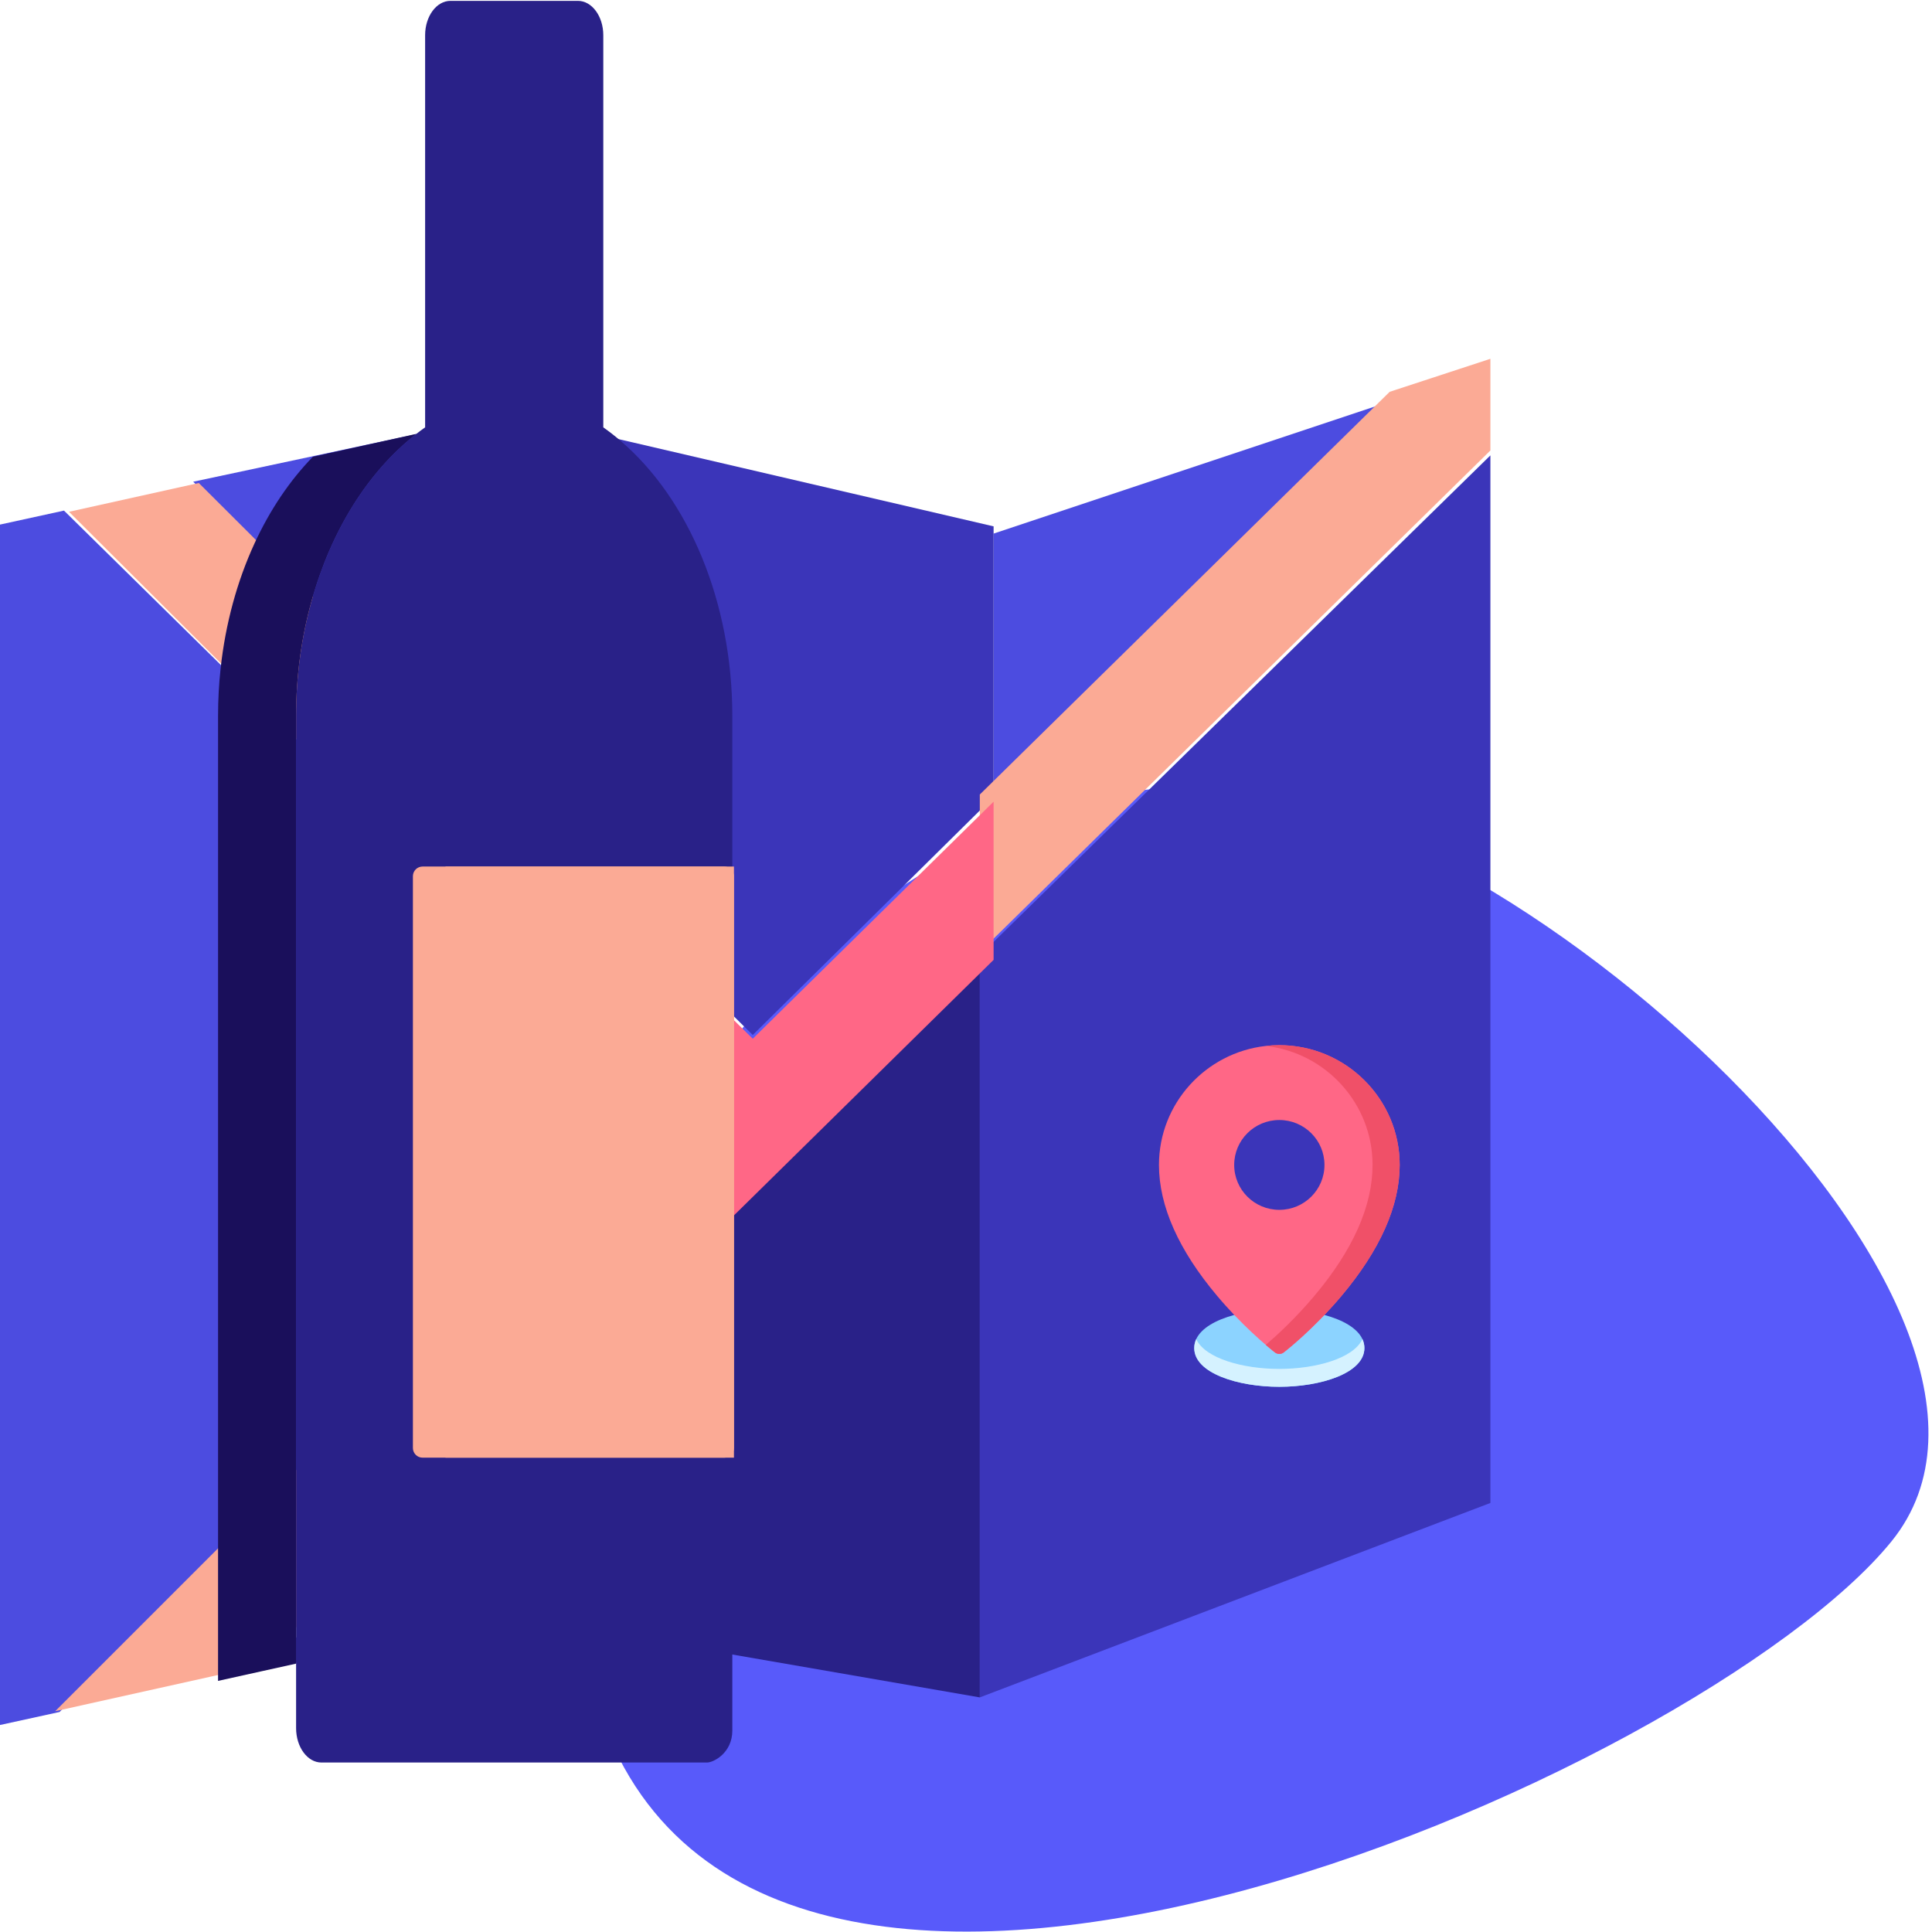 <?xml version="1.0" encoding="UTF-8"?>
<svg width="140px" height="140px" viewBox="0 0 140 140" version="1.1" xmlns="http://www.w3.org/2000/svg" xmlns:xlink="http://www.w3.org/1999/xlink">
    <!-- Generator: sketchtool 56.3 (101010) - https://sketch.com -->
    <title>807B3203-CF5A-4789-B432-B50D85ACA599</title>
    <desc>Created with sketchtool.</desc>
    <defs>
        <polygon id="path-1" points="0 127.719 108 127.719 108 0.062 0 0.062"></polygon>
    </defs>
    <g id="WD---Site-vitrine" stroke="none" stroke-width="1" fill="none" fill-rule="evenodd">
        <g id="Desktop---Home-HD" transform="translate(-890, -1017)">
            <g id="Group-30" transform="translate(410, 1017)">
                <g id="Group-15" transform="translate(480, 0)">
                    <path d="M137.06,111.7 C150.748,94.843 108.708,57 86.565,57 C64.421,57 32.674,85.658 43.014,122.619 C53.354,159.579 123.373,128.556 137.06,111.7 Z" id="Path-5-Copy" fill="#585AFA"></path>
                    <g id="Group-29">
                        <polygon id="Fill-1" fill="#4C4CE0" points="0 38.013 0 125 4.314 124.057 37 91.889 37 68.849 4.637 37"></polygon>
                        <polygon id="Fill-2" fill="#3B35B9" points="37 104 37 117.222 21.414 120.494 19 121 21.414 118.72 34.893 105.99"></polygon>
                        <polygon id="Fill-3" fill="#4C4CE0" points="37 30 37 57 22.689 43.255 14 34.908 22.779 33.036 30.391 31.412"></polygon>
                        <polygon id="Fill-4" fill="#4C4CE0" points="101 29 72 38.666 72 58"></polygon>
                        <polygon id="Fill-5" fill="#3B35B9" points="71 69.233 71 123 108 108.909 108 33"></polygon>
                        <polygon id="Fill-6" fill="#3B35B9" points="54.547 75 72 57.746 72 38.142 37 30 37 57.653"></polygon>
                        <polygon id="Fill-7" fill="#3B35B9" points="36 69 36 92 48 80.501"></polygon>
                        <polygon id="Fill-8" fill="#292188" points="36 103.368 36 116.935 71 123 71 69"></polygon>
                        <polygon id="Fill-9" fill="#FBAA95" points="37 57.533 14.406 35 5 37.086 37 69"></polygon>
                        <polygon id="Fill-10" fill="#FBAA95" points="36 92 36 103.383 33.967 105.416 20.964 118.419 18.636 120.747 15.381 121.47 4 124"></polygon>
                        <polygon id="Fill-11" fill="#FBAA95" points="100.701 28.392 71 57.574 71 69 108 32.643 108 26"></polygon>
                        <polygon id="Fill-12" fill="#FF6786" points="54.547 75.269 37 58 37 69.462 48.725 81.001 37 92.538 37 104 72 69.555 72 58.093"></polygon>
                        <g id="Group-28" transform="translate(0, 0)">
                            <path d="M92.704,94.878 C89.715,94.878 86.539,95.862 86.539,97.685 C86.539,99.509 89.715,100.493 92.704,100.493 C95.693,100.493 98.87,99.509 98.87,97.685 C98.87,95.862 95.693,94.878 92.704,94.878" id="Fill-13" fill="#8CD3FF"></path>
                            <path d="M89.434,84.415 C89.434,82.618 90.898,81.16 92.705,81.16 C94.511,81.16 95.976,82.618 95.976,84.415 C95.976,86.213 94.511,87.67 92.705,87.67 C90.898,87.67 89.434,86.213 89.434,84.415 M92.705,75.737 C92.371,75.737 92.043,75.756 91.721,75.793 C87.373,76.28 83.983,79.962 83.983,84.415 C83.983,87.386 85.402,90.582 88.204,93.91 C88.622,94.408 89.038,94.866 89.436,95.285 L89.439,95.285 C90.355,96.248 91.181,96.993 91.724,97.454 C91.772,97.497 91.817,97.536 91.859,97.575 C91.936,97.64 92.006,97.699 92.069,97.75 C92.255,97.902 92.365,97.989 92.385,98.003 C92.408,98.02 92.433,98.037 92.459,98.048 C92.484,98.062 92.51,98.073 92.538,98.082 C92.563,98.093 92.592,98.099 92.62,98.104 C92.648,98.107 92.676,98.11 92.705,98.11 C92.733,98.11 92.761,98.107 92.79,98.104 C92.818,98.099 92.846,98.093 92.872,98.082 C92.9,98.073 92.925,98.062 92.95,98.048 C92.976,98.037 93.002,98.02 93.024,98.003 C93.032,97.997 93.061,97.975 93.106,97.938 C93.129,97.921 93.154,97.899 93.185,97.874 C93.2,97.862 93.216,97.848 93.236,97.834 C93.267,97.809 93.301,97.781 93.338,97.75 C93.578,97.553 93.935,97.249 94.373,96.85 C94.505,96.729 94.644,96.599 94.791,96.461 C94.859,96.397 94.927,96.332 94.998,96.264 C95.125,96.141 95.258,96.008 95.396,95.873 L95.515,95.755 C95.662,95.606 95.815,95.449 95.97,95.285 L95.973,95.285 C96.171,95.074 96.374,94.855 96.581,94.627 C96.66,94.54 96.739,94.45 96.818,94.36 C96.844,94.332 96.869,94.304 96.892,94.276 C96.996,94.157 97.101,94.034 97.206,93.91 C100.005,90.582 101.427,87.386 101.427,84.415 C101.427,79.63 97.514,75.737 92.705,75.737" id="Fill-15" fill="#FF6786"></path>
                            <path d="M92.704,99.197 C90.091,99.197 87.335,98.445 86.683,97.037 C86.589,97.24 86.539,97.456 86.539,97.685 C86.539,99.509 89.715,100.493 92.704,100.493 C95.693,100.493 98.87,99.509 98.87,97.685 C98.87,97.456 98.82,97.24 98.726,97.037 C98.073,98.445 95.317,99.197 92.704,99.197" id="Fill-17" fill="#D5F2FF"></path>
                            <path d="M92.704,75.737 C92.372,75.737 92.045,75.756 91.722,75.792 C96.07,76.279 99.461,79.96 99.461,84.415 C99.461,87.387 98.041,90.581 95.24,93.91 C93.864,95.545 92.502,96.789 91.722,97.457 C92.111,97.79 92.357,97.98 92.385,98.002 C92.479,98.075 92.592,98.111 92.704,98.111 C92.817,98.111 92.93,98.075 93.024,98.002 C93.109,97.936 95.142,96.361 97.205,93.91 C100.006,90.581 101.427,87.386 101.427,84.415 C101.427,79.63 97.514,75.737 92.704,75.737" id="Fill-19" fill="#F05068"></path>
                            <path d="M44.961,31.938 C44.56,31.592 44.144,31.269 43.717,30.968 L43.717,2.554 C43.717,1.179 42.892,0.062 41.88,0.062 L32.643,0.062 C31.628,0.062 30.806,1.179 30.806,2.554 L30.806,30.968 C30.591,31.119 30.381,31.274 30.172,31.44 C26.652,34.18 23.989,38.479 22.587,43.523 C21.849,46.145 21.456,48.966 21.456,51.878 L21.456,125.226 C21.456,126.602 22.279,127.719 23.293,127.719 L51.229,127.719 C51.713,127.719 53.067,127.021 53.067,125.403 L53.067,51.878 C53.067,43.7 49.957,36.209 44.961,31.938" id="Fill-21" fill="#292188"></path>
                            <path d="M30.624,105.628 L52.483,105.628 C52.871,105.628 53.186,105.315 53.186,104.928 L53.186,63.491 C53.186,63.105 52.871,62.792 52.483,62.792 L30.624,62.792 C30.236,62.792 29.921,63.105 29.921,63.491 L29.921,104.928 C29.921,105.315 30.236,105.628 30.624,105.628" id="Fill-23" fill="#FBAA95"></path>
                            <mask id="mask-2" fill="white">
                                <use xlink:href="#path-1"></use>
                            </mask>
                            <g id="Clip-26"></g>
                            <polygon id="Fill-25" fill="#FBAA95" mask="url(#mask-2)" points="32.284 105.628 53.185 105.628 53.185 62.792 32.284 62.792"></polygon>
                            <path d="M30.172,31.44 C26.652,34.18 23.989,38.479 22.587,43.523 C21.849,46.145 21.456,48.966 21.456,51.878 L21.456,120.553 L19.098,121.074 L15.801,121.803 L15.801,51.878 C15.801,50.711 15.863,49.557 15.988,48.426 C16.341,45.183 17.184,42.113 18.436,39.393 C19.547,36.977 20.978,34.839 22.674,33.097 L30.172,31.44 Z" id="Fill-27" fill="#1A0F5B" mask="url(#mask-2)"></path>
                        </g>
                    </g>
                </g>
            </g>
        </g>
    </g>
</svg>